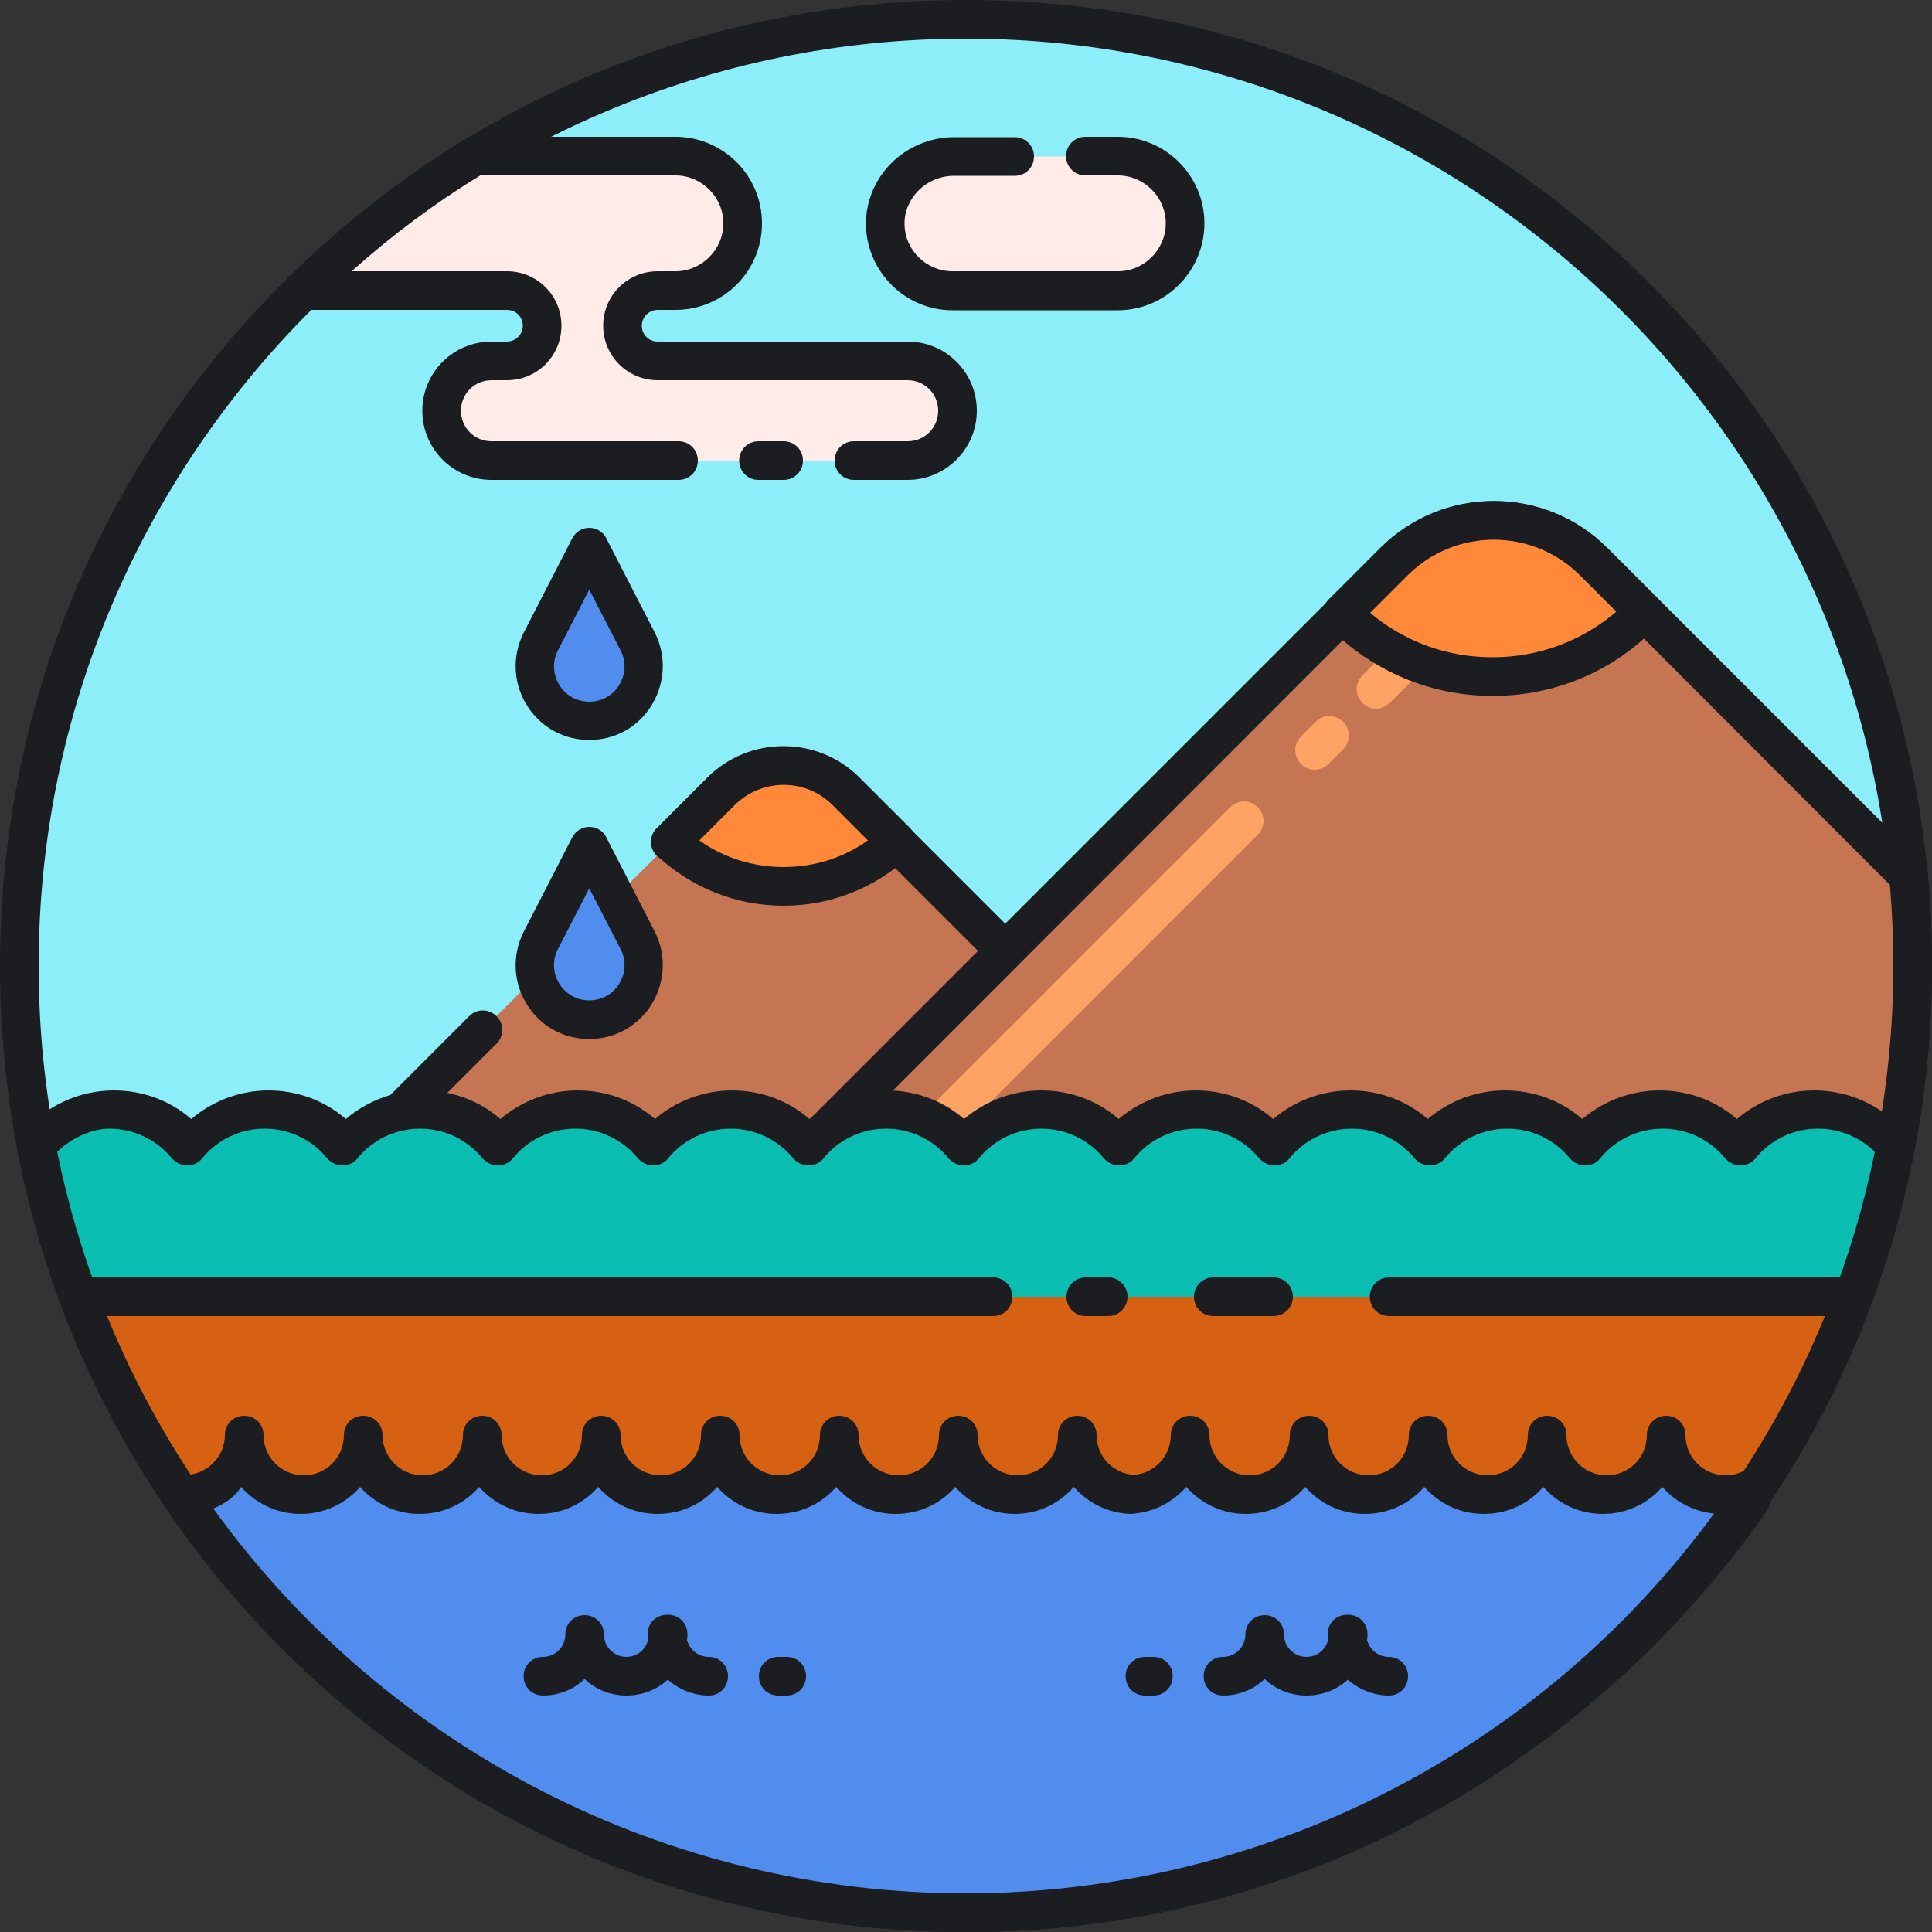 <?xml version="1.0" standalone="no"?><!DOCTYPE svg PUBLIC "-//W3C//DTD SVG 1.1//EN" "http://www.w3.org/Graphics/SVG/1.1/DTD/svg11.dtd"><svg t="1584235844112" class="icon" viewBox="0 0 1024 1024" version="1.1" xmlns="http://www.w3.org/2000/svg" p-id="50626" xmlns:xlink="http://www.w3.org/1999/xlink" width="200" height="200"><rect x="0" y="0" width="1024" height="1024" fill="#333333" stroke="none"/><defs><style type="text/css"></style></defs><path d="M512 512m-501.76 0a501.76 501.76 0 1 0 1003.52 0 501.76 501.76 0 1 0-1003.52 0Z" fill="#8CEEF9" p-id="50627"></path><path d="M650.24 621.363l-201.933-201.933c-18.227-18.227-47.718-18.227-65.946 0L180.224 621.363h470.016z" fill="#C67552" p-id="50628"></path><path d="M650.24 631.603H180.224c-4.096 0-7.782-2.458-9.421-6.349-1.638-3.891-0.614-8.192 2.253-11.059l75.571-75.571c4.096-4.096 10.445-4.096 14.541 0s4.096 10.445 0 14.541l-58.163 58.163h420.659l-184.525-184.525c-14.131-14.131-37.274-14.131-51.61 0l-26.829 26.829c-4.096 4.096-10.445 4.096-14.541 0s-4.096-10.445 0-14.541l26.829-26.829c22.118-22.118 58.368-22.118 80.486 0l201.933 201.933c2.867 2.867 3.891 7.373 2.253 11.059-1.434 3.686-5.12 6.349-9.421 6.349z" fill="#1C1D21" p-id="50629"></path><path d="M512 1024c-136.806 0-265.421-53.248-362.086-149.914C53.248 777.421 0 648.806 0 512S53.248 246.579 149.914 149.914C246.579 53.248 375.194 0 512 0s265.421 53.248 362.086 149.914C970.752 246.579 1024 375.194 1024 512s-53.248 265.421-149.914 362.086C777.421 970.752 648.806 1024 512 1024z m0-1003.52C241.05 20.48 20.48 241.05 20.48 512s220.57 491.52 491.52 491.52 491.52-220.57 491.52-491.52S782.95 20.48 512 20.48z" fill="#1C1D21" p-id="50630"></path><path d="M738.918 297.574l-323.584 323.584h586.547c7.782-35.226 11.878-71.68 11.878-109.363 0-16.179-0.819-31.949-2.253-47.718l-166.707-166.707c-29.286-29.082-76.595-29.082-105.882 0.205z" fill="#C67552" p-id="50631"></path><path d="M729.293 375.603c-2.662 0-5.325-1.024-7.168-3.072-4.096-4.096-4.096-10.445 0-14.541l38.707-38.707c4.096-4.096 10.445-4.096 14.541 0s4.096 10.445 0 14.541l-38.707 38.707c-2.253 2.048-4.915 3.072-7.373 3.072zM696.73 407.962c-2.662 0-5.325-1.024-7.168-3.072-4.096-4.096-4.096-10.445 0-14.541l7.782-7.782c4.096-4.096 10.445-4.096 14.541 0s4.096 10.445 0 14.541l-7.782 7.782c-2.048 2.048-4.71 3.072-7.373 3.072zM476.57 628.122c-2.662 0-5.325-1.024-7.168-3.072-4.096-4.096-4.096-10.445 0-14.541l182.682-182.682c4.096-4.096 10.445-4.096 14.541 0s4.096 10.445 0 14.541l-182.682 182.682c-2.048 2.048-4.71 3.072-7.373 3.072z" fill="#FFA364" p-id="50632"></path><path d="M1001.882 631.603H415.334c-4.096 0-7.782-2.458-9.421-6.349-1.638-3.891-0.614-8.192 2.253-11.059l323.584-323.584c15.974-15.974 37.478-24.986 60.211-24.986 22.733 0 44.032 8.806 60.211 24.986l166.707 166.707c1.638 1.638 2.662 3.891 2.867 6.349 1.638 16.384 2.253 32.768 2.253 48.742 0 37.478-4.096 74.957-12.288 111.411-1.024 4.301-5.12 7.782-9.83 7.782z m-561.766-20.48h553.37c6.554-32.563 10.035-65.741 10.035-99.123 0-14.131-0.614-28.672-1.843-43.008L837.632 304.742c-12.288-12.288-28.467-18.842-45.67-18.842s-33.382 6.758-45.67 18.842L440.115 611.123z" fill="#1C1D21" p-id="50633"></path><path d="M844.8 297.574c-29.286-29.286-76.595-29.286-105.882 0l-27.443 27.443c20.275 20.685 48.333 33.587 79.667 33.587 31.539 0 60.006-13.107 80.282-34.406l-26.624-26.624zM415.334 469.811c23.142 0 44.237-9.011 59.802-23.757l-26.829-26.829c-18.227-18.227-47.718-18.227-65.946 0l-26.829 26.829c15.565 14.746 36.659 23.757 59.802 23.757z" fill="#FF8939" p-id="50634"></path><path d="M791.142 368.845c-32.973 0-63.898-13.107-87.04-36.659-3.891-4.096-3.891-10.445 0-14.336l27.443-27.443c33.178-33.178 87.04-33.178 120.218 0l26.624 26.624c3.891 3.891 4.096 10.24 0.205 14.336-22.733 24.166-54.067 37.478-87.45 37.478z m-64.922-44.032c18.227 15.36 40.755 23.552 64.922 23.552 24.371 0 47.309-8.602 65.536-24.166l-19.251-19.251c-25.19-25.19-66.15-25.19-91.341 0l-19.866 19.866zM415.334 480.051c-24.986 0-48.742-9.421-66.97-26.419-2.048-1.843-3.277-4.506-3.277-7.373s1.024-5.53 3.072-7.373l26.829-26.829c22.118-22.118 58.368-22.118 80.486 0l26.829 26.829c2.048 2.048 3.072 4.71 3.072 7.373 0 2.867-1.229 5.325-3.277 7.373-18.022 16.998-41.779 26.419-66.765 26.419zM370.688 445.44c12.902 9.216 28.467 14.131 44.646 14.131s31.744-4.915 44.646-14.131l-18.842-18.842c-14.131-14.131-37.274-14.131-51.61 0l-18.842 18.842z" fill="#1C1D21" p-id="50635"></path><path d="M1004.544 607.437c-9.626-11.878-24.576-19.456-40.96-19.456-16.589 0-31.334 7.578-40.96 19.456-9.626-11.878-24.576-19.456-40.96-19.456s-31.334 7.578-40.96 19.456c-9.626-11.878-24.576-19.456-40.96-19.456-16.589 0-31.334 7.578-40.96 19.456-9.626-11.878-24.576-19.456-40.96-19.456s-31.334 7.578-40.96 19.456c-9.626-11.878-24.576-19.456-40.96-19.456-16.589 0-31.334 7.578-40.96 19.456-9.626-11.878-24.576-19.456-40.96-19.456s-31.334 7.578-40.96 19.456c-9.626-11.878-24.576-19.456-40.96-19.456-16.589 0-31.334 7.578-40.96 19.456-9.626-11.878-24.576-19.456-40.96-19.456s-31.334 7.578-40.96 19.456c-9.626-11.878-24.576-19.456-40.96-19.456-16.589 0-31.334 7.578-40.96 19.456-9.626-11.878-24.576-19.456-40.96-19.456-16.589 0-31.334 7.578-40.96 19.456-9.626-11.878-24.576-19.456-40.96-19.456-16.589 0-31.334 7.578-40.96 19.456-9.626-11.878-24.576-19.456-40.96-19.456s-31.334 7.578-40.96 19.456C63.898 838.861 267.469 1013.76 512 1013.76s448.102-174.899 492.544-406.323z" fill="#0ABFB2" p-id="50636"></path><path d="M512 1024C267.059 1024 55.501 849.715 9.216 609.485c-0.614-3.072 0.205-6.349 2.458-8.602 12.083-14.541 29.901-22.938 48.742-22.938 15.155 0 29.696 5.325 40.96 15.155 11.264-9.626 25.805-15.155 40.96-15.155s29.696 5.325 40.96 15.155c11.264-9.626 25.805-15.155 40.96-15.155s29.696 5.325 40.96 15.155c11.264-9.626 25.805-15.155 40.96-15.155s29.696 5.325 40.96 15.155c11.264-9.626 25.805-15.155 40.96-15.155s29.696 5.325 40.96 15.155c11.264-9.626 25.805-15.155 40.96-15.155s29.696 5.325 40.96 15.155c11.264-9.626 25.805-15.155 40.96-15.155s29.696 5.325 40.96 15.155c11.264-9.626 25.805-15.155 40.96-15.155s29.696 5.325 40.96 15.155c11.264-9.626 25.805-15.155 40.96-15.155s29.696 5.325 40.96 15.155c11.264-9.626 25.805-15.155 40.96-15.155s29.696 5.325 40.96 15.155c11.264-9.626 25.805-15.155 40.96-15.155s29.696 5.325 40.96 15.155c11.264-9.626 25.805-15.155 40.96-15.155 18.842 0 36.454 8.192 48.538 22.733 2.253 2.253 3.277 5.734 2.662 9.011C968.499 849.715 756.941 1024 512 1024zM30.31 610.509C76.8 838.451 278.528 1003.52 512 1003.52c233.472 0 435.2-165.069 481.69-393.011-7.987-7.782-18.637-12.288-30.106-12.288-12.902 0-24.986 5.734-33.178 15.77-1.843 2.458-4.915 3.686-7.987 3.686s-5.939-1.434-7.987-3.686c-8.192-10.035-20.275-15.77-33.178-15.77s-24.986 5.734-33.178 15.77c-1.843 2.458-4.915 3.686-7.987 3.686s-5.939-1.434-7.987-3.686c-8.192-10.035-20.275-15.77-33.178-15.77s-24.986 5.734-33.178 15.77c-1.843 2.458-4.915 3.686-7.987 3.686s-5.939-1.434-7.987-3.686c-8.192-10.035-20.275-15.77-33.178-15.77s-24.986 5.734-33.178 15.77c-1.843 2.458-4.915 3.686-7.987 3.686s-5.939-1.434-7.987-3.686c-8.192-10.035-20.275-15.77-33.178-15.77s-24.986 5.734-33.178 15.77c-1.843 2.458-4.915 3.686-7.987 3.686s-5.939-1.434-7.987-3.686c-8.192-10.035-20.275-15.77-33.178-15.77s-24.986 5.734-33.178 15.77c-1.843 2.458-4.915 3.686-7.987 3.686s-5.939-1.434-7.987-3.686c-8.192-10.035-20.275-15.77-33.178-15.77s-24.986 5.734-33.178 15.77c-1.843 2.458-4.915 3.686-7.987 3.686s-5.939-1.434-7.987-3.686c-8.192-10.035-20.275-15.77-33.178-15.77s-24.986 5.734-33.178 15.77c-1.843 2.458-4.915 3.686-7.987 3.686s-5.939-1.434-7.987-3.686c-8.192-10.035-20.275-15.77-33.178-15.77-12.902 0-24.986 5.734-33.178 15.77-1.843 2.458-4.915 3.686-7.987 3.686s-5.939-1.434-7.987-3.686c-8.192-10.035-20.275-15.77-33.178-15.77s-24.986 5.734-33.178 15.77c-1.843 2.458-4.915 3.686-7.987 3.686s-5.939-1.434-7.987-3.686c-8.192-10.035-20.275-15.77-33.178-15.77-12.902 0-24.986 5.734-33.178 15.77-1.843 2.458-4.915 3.686-7.987 3.686s-5.939-1.434-7.987-3.686c-8.192-10.035-20.275-15.77-33.178-15.77-8.806 0-19.661 4.506-27.648 12.288z" fill="#1C1D21" p-id="50637"></path><path d="M41.779 687.309C112.845 877.978 296.55 1013.76 512 1013.76s399.155-135.782 470.221-326.451H41.779z" fill="#D66112" p-id="50638"></path><path d="M512 1024c-106.496 0-208.486-32.358-295.117-93.594-84.787-59.802-148.48-142.746-184.73-239.616-1.229-3.072-0.819-6.758 1.229-9.421s5.12-4.301 8.397-4.301H526.336c5.734 0 10.24 4.506 10.24 10.24s-4.506 10.24-10.24 10.24H56.73C131.686 881.254 312.73 1003.52 512 1003.52s380.314-122.47 455.27-305.971H736.256c-5.734 0-10.24-4.506-10.24-10.24s4.506-10.24 10.24-10.24h245.965c3.277 0 6.554 1.638 8.397 4.301s2.458 6.349 1.229 9.421c-36.045 96.87-99.942 179.61-184.73 239.616C720.486 991.642 618.496 1024 512 1024z" fill="#1C1D21" p-id="50639"></path><path d="M587.366 697.549H575.488c-5.734 0-10.24-4.506-10.24-10.24s4.506-10.24 10.24-10.24h11.878c5.734 0 10.24 4.506 10.24 10.24s-4.71 10.24-10.24 10.24zM674.816 697.549H643.072c-5.734 0-10.24-4.506-10.24-10.24s4.506-10.24 10.24-10.24h31.949c5.734 0 10.24 4.506 10.24 10.24s-4.71 10.24-10.445 10.24z" fill="#1C1D21" p-id="50640"></path><path d="M511.59 1013.76c172.032 0 323.789-86.63 414.31-218.522v-6.144c-4.096 1.843-8.602 3.072-13.312 3.072-17.408 0-31.539-14.131-31.539-31.539 0 17.408-14.131 31.539-31.539 31.539s-31.539-14.131-31.539-31.539c0 17.408-14.131 31.539-31.539 31.539s-31.539-14.131-31.539-31.539c0 17.408-14.131 31.539-31.539 31.539s-31.539-14.131-31.539-31.539c0 17.408-14.131 31.539-31.539 31.539s-31.539-14.131-31.539-31.539c0 16.589-12.902 30.31-29.286 31.334-16.794-0.614-30.31-14.336-30.31-31.539 0 17.408-14.131 31.539-31.539 31.539s-31.539-14.131-31.539-31.539c0 17.408-14.131 31.539-31.539 31.539s-31.539-14.131-31.539-31.539c0 17.408-14.131 31.539-31.539 31.539s-31.539-14.131-31.539-31.539c0 17.408-14.131 31.539-31.539 31.539s-31.539-14.131-31.539-31.539c0 17.408-14.131 31.539-31.539 31.539s-31.539-14.131-31.539-31.539c0 17.408-14.131 31.539-31.539 31.539s-31.539-14.131-31.539-31.539c0 17.408-14.131 31.539-31.539 31.539s-31.539-14.131-31.539-31.539c0 16.589-12.902 30.31-29.286 31.334l-0.205 0.41c-0.614 1.229-1.024 2.662-1.638 3.891C188.621 927.539 339.968 1013.76 511.59 1013.76z" fill="#508DEF" p-id="50641"></path><path d="M511.59 1024c-168.55 0-326.246-82.944-421.888-222.003-2.048-2.867-2.253-6.349-1.024-9.626 0.614-1.434 1.024-2.662 1.638-4.096 0.205-0.614 0.614-1.229 1.024-1.843l0.205-0.41c1.843-2.458 4.506-4.096 7.782-4.301 11.059-0.819 19.866-10.035 19.866-21.094 0-5.734 4.506-10.24 10.24-10.24s10.24 4.506 10.24 10.24c0 11.674 9.421 21.299 21.299 21.299S182.272 772.506 182.272 760.627c0-5.734 4.506-10.24 10.24-10.24s10.24 4.506 10.24 10.24c0 11.674 9.421 21.299 21.299 21.299s21.299-9.421 21.299-21.299c0-5.734 4.506-10.24 10.24-10.24s10.24 4.506 10.24 10.24c0 11.674 9.421 21.299 21.299 21.299s21.299-9.421 21.299-21.299c0-5.734 4.506-10.24 10.24-10.24s10.24 4.506 10.24 10.24c0 11.674 9.421 21.299 21.299 21.299s21.299-9.421 21.299-21.299c0-5.734 4.506-10.24 10.24-10.24s10.24 4.506 10.24 10.24c0 11.674 9.421 21.299 21.299 21.299s21.299-9.421 21.299-21.299c0-5.734 4.506-10.24 10.24-10.24s10.24 4.506 10.24 10.24c0 11.674 9.421 21.299 21.299 21.299s21.299-9.421 21.299-21.299c0-5.734 4.506-10.24 10.24-10.24s10.24 4.506 10.24 10.24c0 11.674 9.421 21.299 21.299 21.299s21.299-9.421 21.299-21.299c0-5.734 4.506-10.24 10.24-10.24s10.24 4.506 10.24 10.24c0 11.264 8.602 20.275 19.661 21.094 11.059-0.819 19.661-10.035 19.661-21.094 0-5.734 4.506-10.24 10.24-10.24s10.24 4.506 10.24 10.24c0 11.674 9.421 21.299 21.299 21.299s21.299-9.421 21.299-21.299c0-5.734 4.506-10.24 10.24-10.24s10.24 4.506 10.24 10.24c0 11.674 9.421 21.299 21.299 21.299s21.299-9.421 21.299-21.299c0-5.734 4.506-10.24 10.24-10.24s10.24 4.506 10.24 10.24c0 11.674 9.421 21.299 21.299 21.299s21.299-9.421 21.299-21.299c0-5.734 4.506-10.24 10.24-10.24s10.24 4.506 10.24 10.24c0 11.674 9.421 21.299 21.299 21.299s21.299-9.421 21.299-21.299c0-5.734 4.506-10.24 10.24-10.24s10.24 4.506 10.24 10.24c0 11.674 9.421 21.299 21.299 21.299 3.072 0 6.144-0.614 9.011-2.048 3.072-1.434 6.758-1.229 9.626 0.614s4.71 4.915 4.915 8.397v6.349c0 2.048-0.614 4.096-1.843 5.734C838.656 940.646 680.755 1024 511.59 1024zM113.05 799.539c92.365 128 240.64 203.981 398.746 203.981 157.082 0 304.128-74.957 396.698-201.318-10.854-1.024-20.685-6.349-27.443-14.131-7.578 8.806-18.842 14.336-31.539 14.336s-23.757-5.53-31.539-14.336c-7.578 8.806-18.842 14.336-31.539 14.336s-23.757-5.53-31.539-14.336c-7.578 8.806-18.842 14.336-31.539 14.336s-23.757-5.53-31.539-14.336c-7.578 8.806-18.842 14.336-31.539 14.336-12.493 0-23.757-5.53-31.539-14.336-6.758 7.782-16.589 13.107-27.443 14.131-0.614 0.205-1.434 0.205-2.048 0.205-12.083-0.41-22.733-5.939-30.106-14.336-7.578 8.806-18.842 14.336-31.334 14.336-12.493 0-23.757-5.53-31.539-14.336-7.578 8.806-18.842 14.336-31.539 14.336s-23.757-5.53-31.539-14.336c-7.578 8.806-18.842 14.336-31.539 14.336s-23.757-5.53-31.539-14.336c-7.578 8.806-18.842 14.336-31.539 14.336s-23.757-5.53-31.539-14.336c-7.578 8.806-18.842 14.336-31.539 14.336s-23.757-5.53-31.539-14.336c-7.578 8.806-18.842 14.336-31.539 14.336s-23.757-5.53-31.539-14.336c-7.578 8.806-18.842 14.336-31.539 14.336-12.493 0-23.757-5.53-31.539-14.336-2.867 4.915-8.602 9.011-14.746 11.469z" fill="#1C1D21" p-id="50642"></path><path d="M375.808 898.662c-8.397 0-15.974-3.277-21.914-8.397-5.734 5.325-13.517 8.397-21.914 8.397-8.602 0-16.384-3.277-22.118-8.806-5.734 5.53-13.517 8.806-22.118 8.806-5.734 0-10.24-4.506-10.24-10.24s4.506-10.24 10.24-10.24c6.554 0 11.878-5.325 11.878-11.878 0-5.734 4.506-10.24 10.24-10.24s10.24 4.506 10.24 10.24c0 6.554 5.325 11.878 11.878 11.878 5.53 0 10.035-3.686 11.469-8.806-0.205-1.024-0.205-2.048-0.205-3.277 0-5.734 4.506-10.24 10.24-10.24h0.614c5.734 0 10.24 4.506 10.24 10.24 0 1.024 0 2.048-0.205 3.277 1.434 4.915 5.939 8.806 11.469 8.806 5.734 0 10.24 4.506 10.24 10.24s-4.506 10.24-10.035 10.24zM736.256 898.662c-8.397 0-15.974-3.277-21.914-8.397-5.734 5.325-13.517 8.397-21.914 8.397-8.602 0-16.384-3.277-22.118-8.806-5.734 5.53-13.517 8.806-22.118 8.806-5.734 0-10.24-4.506-10.24-10.24s4.506-10.24 10.24-10.24c6.554 0 11.878-5.325 11.878-11.878 0-5.734 4.506-10.24 10.24-10.24s10.24 4.506 10.24 10.24c0 6.554 5.325 11.878 11.878 11.878 5.53 0 10.035-3.686 11.469-8.806-0.205-1.024-0.205-2.048-0.205-3.277 0-5.734 4.506-10.24 10.24-10.24h0.614c5.734 0 10.24 4.506 10.24 10.24 0 1.024 0 2.048-0.205 3.277 1.434 4.915 5.939 8.806 11.469 8.806 5.734 0 10.24 4.506 10.24 10.24s-4.506 10.24-10.035 10.24zM416.973 898.662h-4.506c-5.734 0-10.24-4.506-10.24-10.24s4.506-10.24 10.24-10.24h4.506c5.734 0 10.24 4.506 10.24 10.24s-4.506 10.24-10.24 10.24zM611.328 898.662h-4.506c-5.734 0-10.24-4.506-10.24-10.24s4.506-10.24 10.24-10.24h4.506c5.734 0 10.24 4.506 10.24 10.24s-4.506 10.24-10.24 10.24z" fill="#1C1D21" p-id="50643"></path><path d="M268.698 154.214c10.24 0 18.637 8.397 18.637 18.637s-8.397 18.637-18.637 18.637h-8.192c-14.541 0-26.419 11.878-26.419 26.419 0 14.541 11.878 26.419 26.419 26.419h220.57c14.541 0 26.419-11.878 26.419-26.419 0-14.541-11.878-26.419-26.419-26.419h-132.506c-10.24 0-18.637-8.397-18.637-18.637s8.397-18.637 18.637-18.637h9.421c19.661 0 35.635-15.974 35.635-35.635 0-19.661-15.974-35.635-35.635-35.635h-106.291C218.522 103.219 188.006 126.976 160.358 154.214h108.339z" fill="#FFECE9" p-id="50644"></path><path d="M415.334 254.362h-13.312c-5.734 0-10.24-4.506-10.24-10.24s4.506-10.24 10.24-10.24h13.312c5.734 0 10.24 4.506 10.24 10.24s-4.506 10.24-10.24 10.24z" fill="#1C1D21" p-id="50645"></path><path d="M481.075 254.362H452.608c-5.734 0-10.24-4.506-10.24-10.24s4.506-10.24 10.24-10.24h28.467c9.011 0 16.179-7.168 16.179-16.179s-7.168-16.179-16.179-16.179h-132.506c-15.974 0-28.877-12.902-28.877-28.877s12.902-28.877 28.877-28.877h9.421c13.926 0 25.395-11.469 25.395-25.395s-11.469-25.395-25.395-25.395h-103.424c-24.166 14.746-46.899 31.744-68.198 50.79h82.33c15.974 0 28.877 12.902 28.877 28.877s-12.902 28.877-28.877 28.877h-8.192c-9.011 0-16.179 7.168-16.179 16.179s7.168 16.179 16.179 16.179h99.123c5.734 0 10.24 4.506 10.24 10.24s-4.506 10.24-10.24 10.24h-99.123c-20.275 0-36.659-16.384-36.659-36.659s16.384-36.659 36.659-36.659h8.192c4.506 0 8.397-3.686 8.397-8.397s-3.686-8.397-8.397-8.397H160.358c-4.096 0-7.987-2.458-9.421-6.349s-0.614-8.192 2.253-11.264c28.262-27.648 59.597-52.224 93.184-72.704 1.638-1.024 3.482-1.434 5.325-1.434h106.291c25.19 0 45.875 20.48 45.875 45.875s-20.48 45.875-45.875 45.875h-9.421c-4.506 0-8.397 3.686-8.397 8.397s3.686 8.397 8.397 8.397h132.506c20.275 0 36.659 16.384 36.659 36.659s-16.589 36.659-36.659 36.659z" fill="#1C1D21" p-id="50646"></path><path d="M592.486 82.944h-86.835c-19.866 0-36.864 16.384-36.454 36.25 0.41 19.251 16.179 34.816 35.635 34.816h87.654c19.661 0 35.635-15.974 35.635-35.635 0-19.456-15.974-35.43-35.635-35.43z" fill="#FFECE9" p-id="50647"></path><path d="M592.486 164.454h-87.654c-24.781 0-45.261-20.07-45.875-45.056-0.205-12.083 4.506-23.757 13.107-32.563 8.806-9.011 21.094-14.131 33.587-14.131h32.154c5.734 0 10.24 4.506 10.24 10.24s-4.506 10.24-10.24 10.24h-32.154c-7.168 0-13.926 2.867-19.046 7.987-4.71 4.915-7.373 11.264-7.168 17.818 0.205 13.722 11.674 24.781 25.395 24.781h87.654c13.926 0 25.395-11.469 25.395-25.395s-11.469-25.395-25.395-25.395h-17.203c-5.734 0-10.24-4.506-10.24-10.24s4.506-10.24 10.24-10.24h17.203c25.19 0 45.875 20.48 45.875 45.875s-20.685 46.08-45.875 46.08z" fill="#1C1D21" p-id="50648"></path><path d="M312.32 289.997L286.72 339.968c-4.915 9.626-4.096 21.299 2.253 30.106 11.469 16.179 35.43 16.179 47.104 0 6.349-8.806 7.168-20.48 2.253-30.106l-26.01-49.971zM312.32 448.512L286.72 498.278c-4.915 9.626-4.096 21.299 2.253 30.106 11.469 16.179 35.43 16.179 47.104 0 6.349-8.806 7.168-20.48 2.253-30.106L312.32 448.512z" fill="#508DEF" p-id="50649"></path><path d="M312.32 392.192c-12.698 0-24.371-5.939-31.744-16.384-8.602-12.083-9.626-27.648-2.867-40.755l25.6-49.766c1.843-3.482 5.325-5.53 9.011-5.53s7.373 2.048 9.011 5.53l25.6 49.766c6.758 13.107 5.53 28.672-2.867 40.755-7.373 10.445-18.842 16.384-31.744 16.384z m0-79.667l-16.589 32.154c-3.277 6.144-2.662 13.722 1.434 19.456 3.482 4.915 9.011 7.782 15.155 7.782s11.674-2.867 15.155-7.782c4.096-5.734 4.71-13.107 1.434-19.456l-16.589-32.154zM312.32 550.707c-12.698 0-24.371-5.939-31.744-16.384-8.602-12.083-9.626-27.648-2.867-40.755l25.6-49.766c1.843-3.482 5.325-5.53 9.011-5.53s7.373 2.048 9.011 5.53l25.6 49.766c6.758 13.107 5.53 28.672-2.867 40.755-7.373 10.24-18.842 16.384-31.744 16.384z m0-79.872l-16.589 32.154c-3.277 6.144-2.662 13.722 1.434 19.456 3.482 4.915 9.011 7.782 15.155 7.782s11.674-2.867 15.155-7.782c4.096-5.734 4.71-13.107 1.434-19.456l-16.589-32.154z" fill="#1C1D21" p-id="50650"></path></svg>